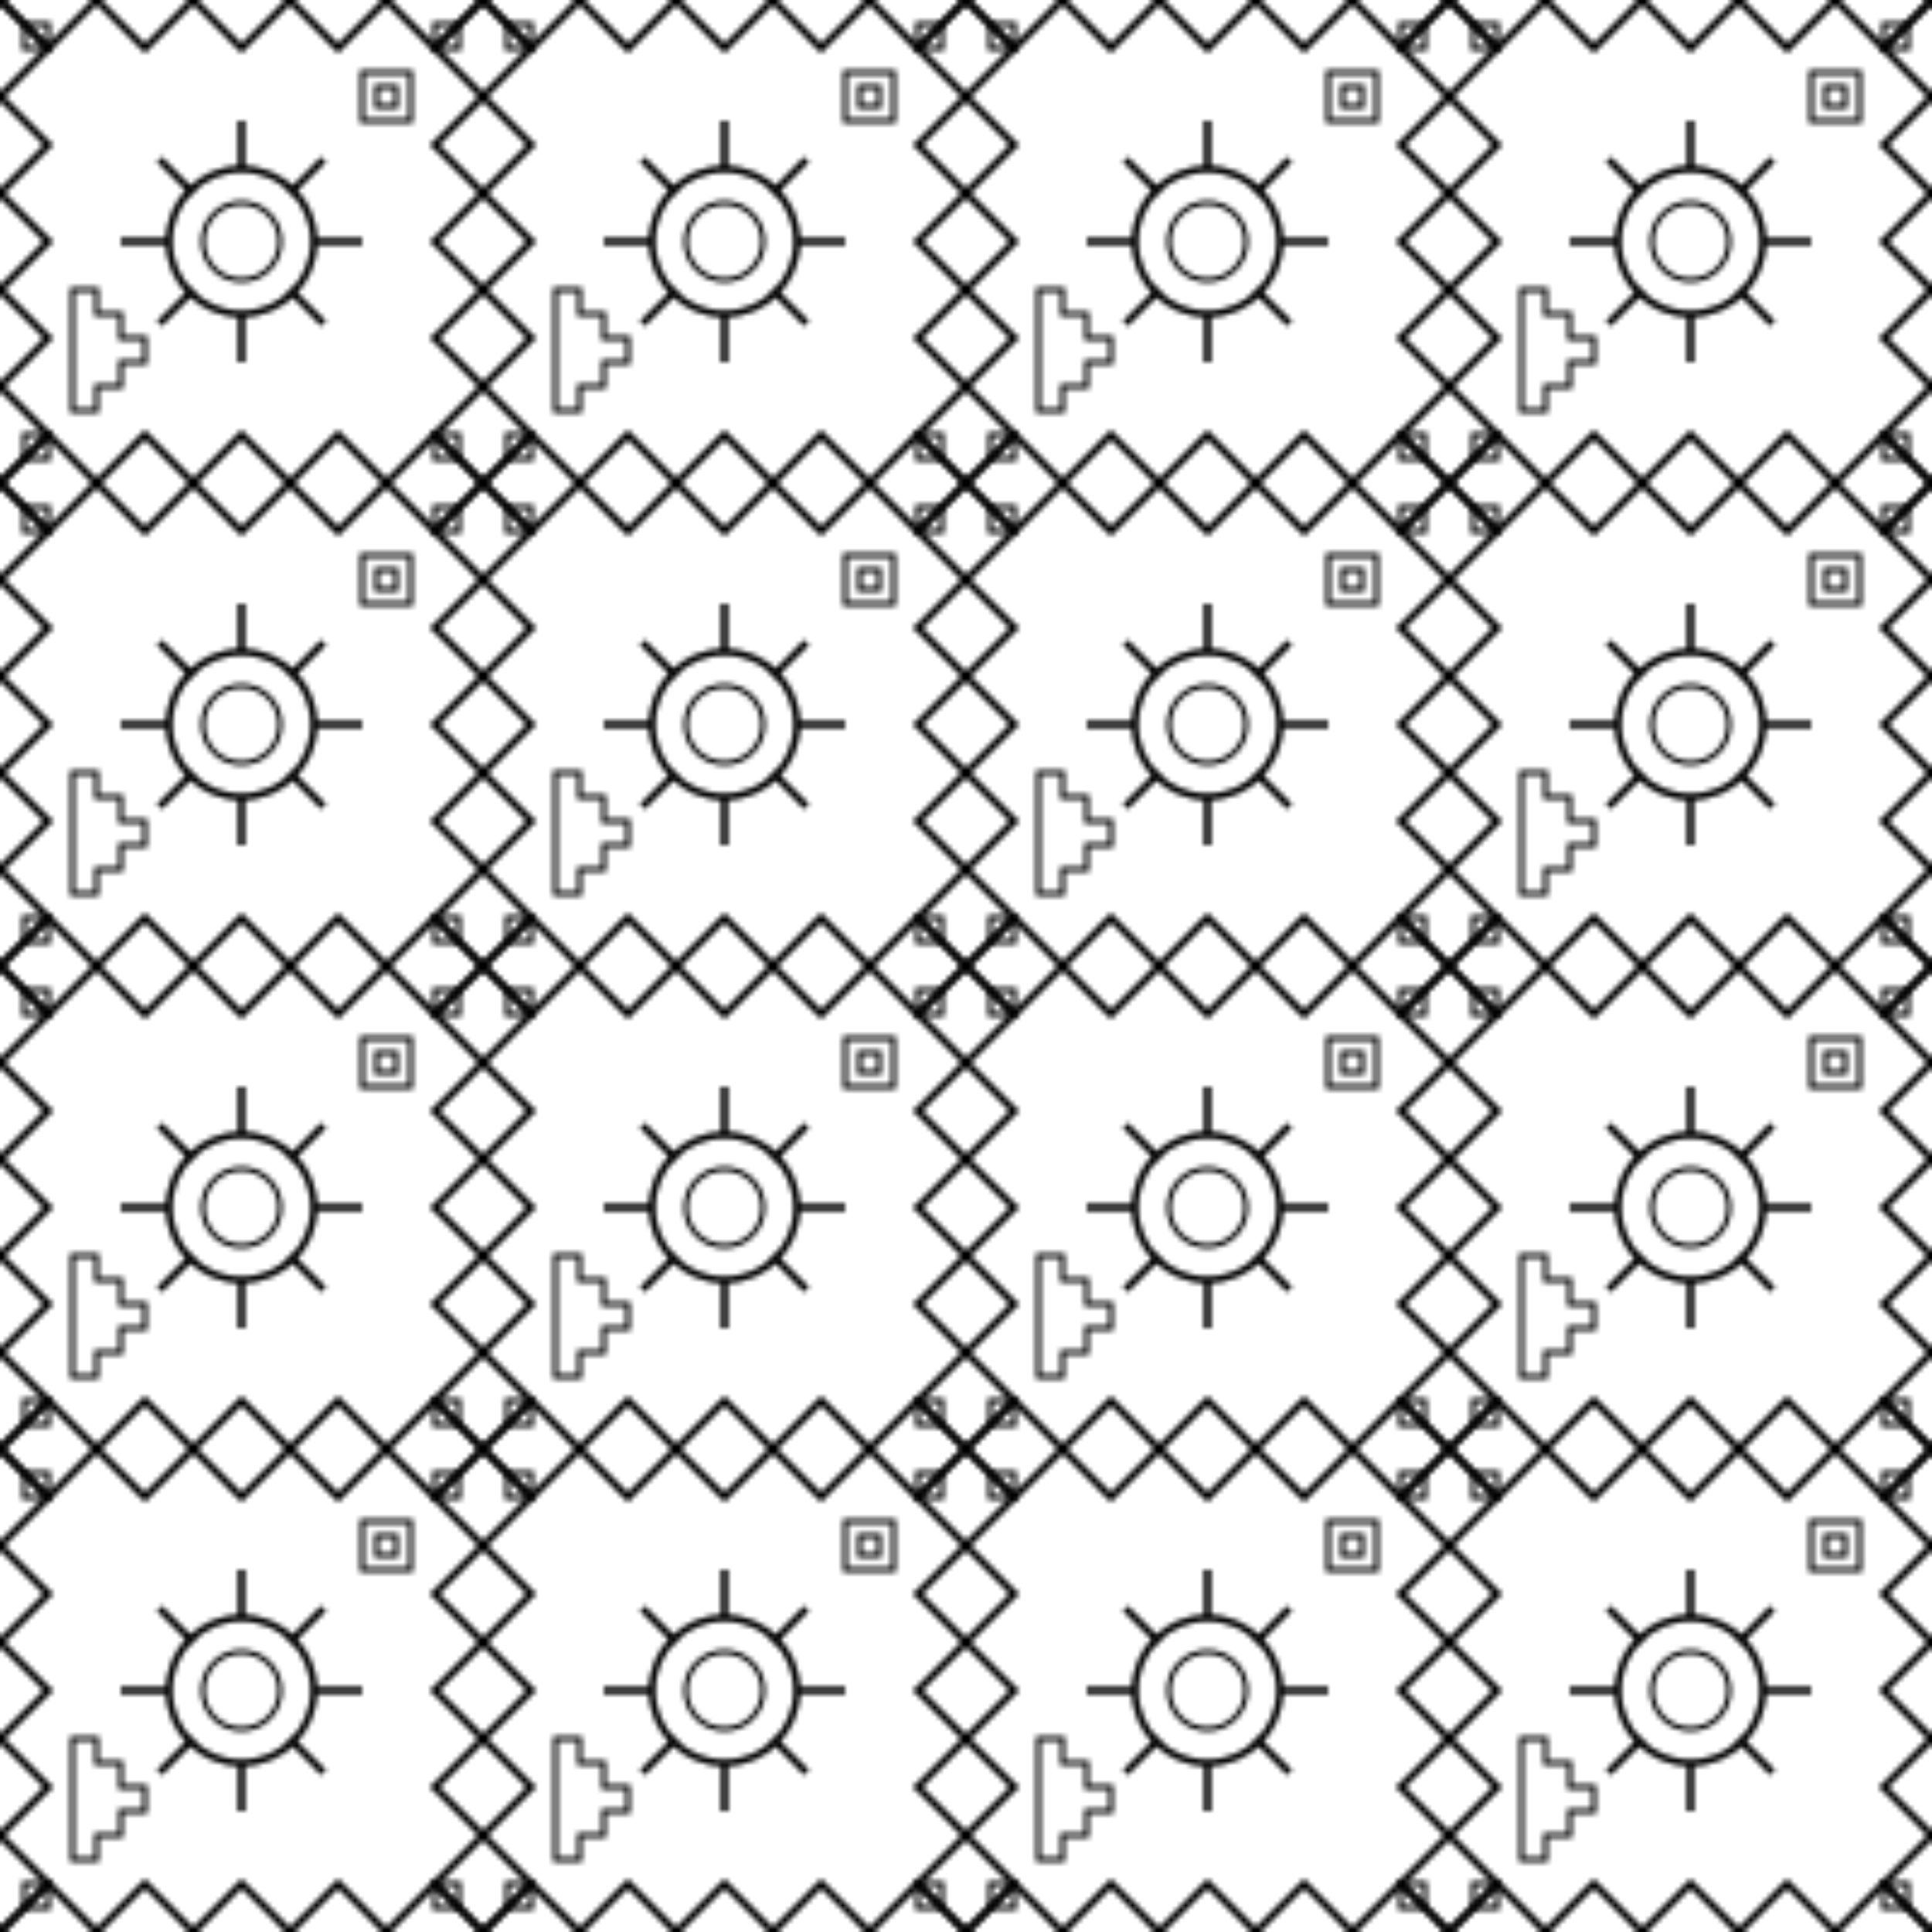 <?xml version="1.0" encoding="UTF-8"?>
<svg viewBox="0 0 400 400" xmlns="http://www.w3.org/2000/svg">
  <!-- Define the pattern that will repeat -->
  <defs>
    <pattern id="aztecPattern" patternUnits="userSpaceOnUse" width="100" height="100">
      <!-- Background is transparent -->
      
      <!-- Aztec sun symbol -->
      <circle cx="50" cy="50" r="15" fill="none" stroke="#000000" stroke-width="1.5"/>
      <circle cx="50" cy="50" r="8" fill="none" stroke="#000000" stroke-width="1"/>
      <line x1="50" y1="25" x2="50" y2="35" stroke="#000000" stroke-width="1.5"/>
      <line x1="50" y1="65" x2="50" y2="75" stroke="#000000" stroke-width="1.5"/>
      <line x1="25" y1="50" x2="35" y2="50" stroke="#000000" stroke-width="1.5"/>
      <line x1="65" y1="50" x2="75" y2="50" stroke="#000000" stroke-width="1.5"/>
      <line x1="33" y1="33" x2="40" y2="40" stroke="#000000" stroke-width="1.5"/>
      <line x1="60" y1="60" x2="67" y2="67" stroke="#000000" stroke-width="1.5"/>
      <line x1="33" y1="67" x2="40" y2="60" stroke="#000000" stroke-width="1.5"/>
      <line x1="60" y1="40" x2="67" y2="33" stroke="#000000" stroke-width="1.5"/>

      <!-- Aztec zigzag border -->
      <polyline points="0,0 10,10 0,20 10,30 0,40 10,50 0,60 10,70 0,80 10,90 0,100" 
                fill="none" stroke="#000000" stroke-width="1.5"/>
      <polyline points="100,0 90,10 100,20 90,30 100,40 90,50 100,60 90,70 100,80 90,90 100,100" 
                fill="none" stroke="#000000" stroke-width="1.5"/>
      <polyline points="0,0 10,10 20,0 30,10 40,0 50,10 60,0 70,10 80,0 90,10 100,0" 
                fill="none" stroke="#000000" stroke-width="1.5"/>
      <polyline points="0,100 10,90 20,100 30,90 40,100 50,90 60,100 70,90 80,100 90,90 100,100" 
                fill="none" stroke="#000000" stroke-width="1.5"/>

      <!-- Aztec stepped pyramid symbol -->
      <path d="M20,85 L20,80 L25,80 L25,75 L30,75 L30,70 L25,70 L25,65 L20,65 L20,60 L15,60 L15,85 Z" 
            fill="none" stroke="#000000" stroke-width="1"/>
            
      <!-- Aztec geometric element -->
      <path d="M75,15 L85,15 L85,25 L75,25 Z" fill="none" stroke="#000000" stroke-width="1"/>
      <path d="M78,18 L82,18 L82,22 L78,22 Z" fill="none" stroke="#000000" stroke-width="1"/>
      
      <!-- Decorative corner elements -->
      <path d="M5,5 L10,5 L10,10 L5,10 Z" fill="none" stroke="#000000" stroke-width="1"/>
      <path d="M90,5 L95,5 L95,10 L90,10 Z" fill="none" stroke="#000000" stroke-width="1"/>
      <path d="M5,90 L10,90 L10,95 L5,95 Z" fill="none" stroke="#000000" stroke-width="1"/>
      <path d="M90,90 L95,90 L95,95 L90,95 Z" fill="none" stroke="#000000" stroke-width="1"/>
    </pattern>
  </defs>
  
  <!-- Apply the pattern to a rectangle covering the whole SVG -->
  <rect width="400" height="400" fill="url(#aztecPattern)" />
</svg>